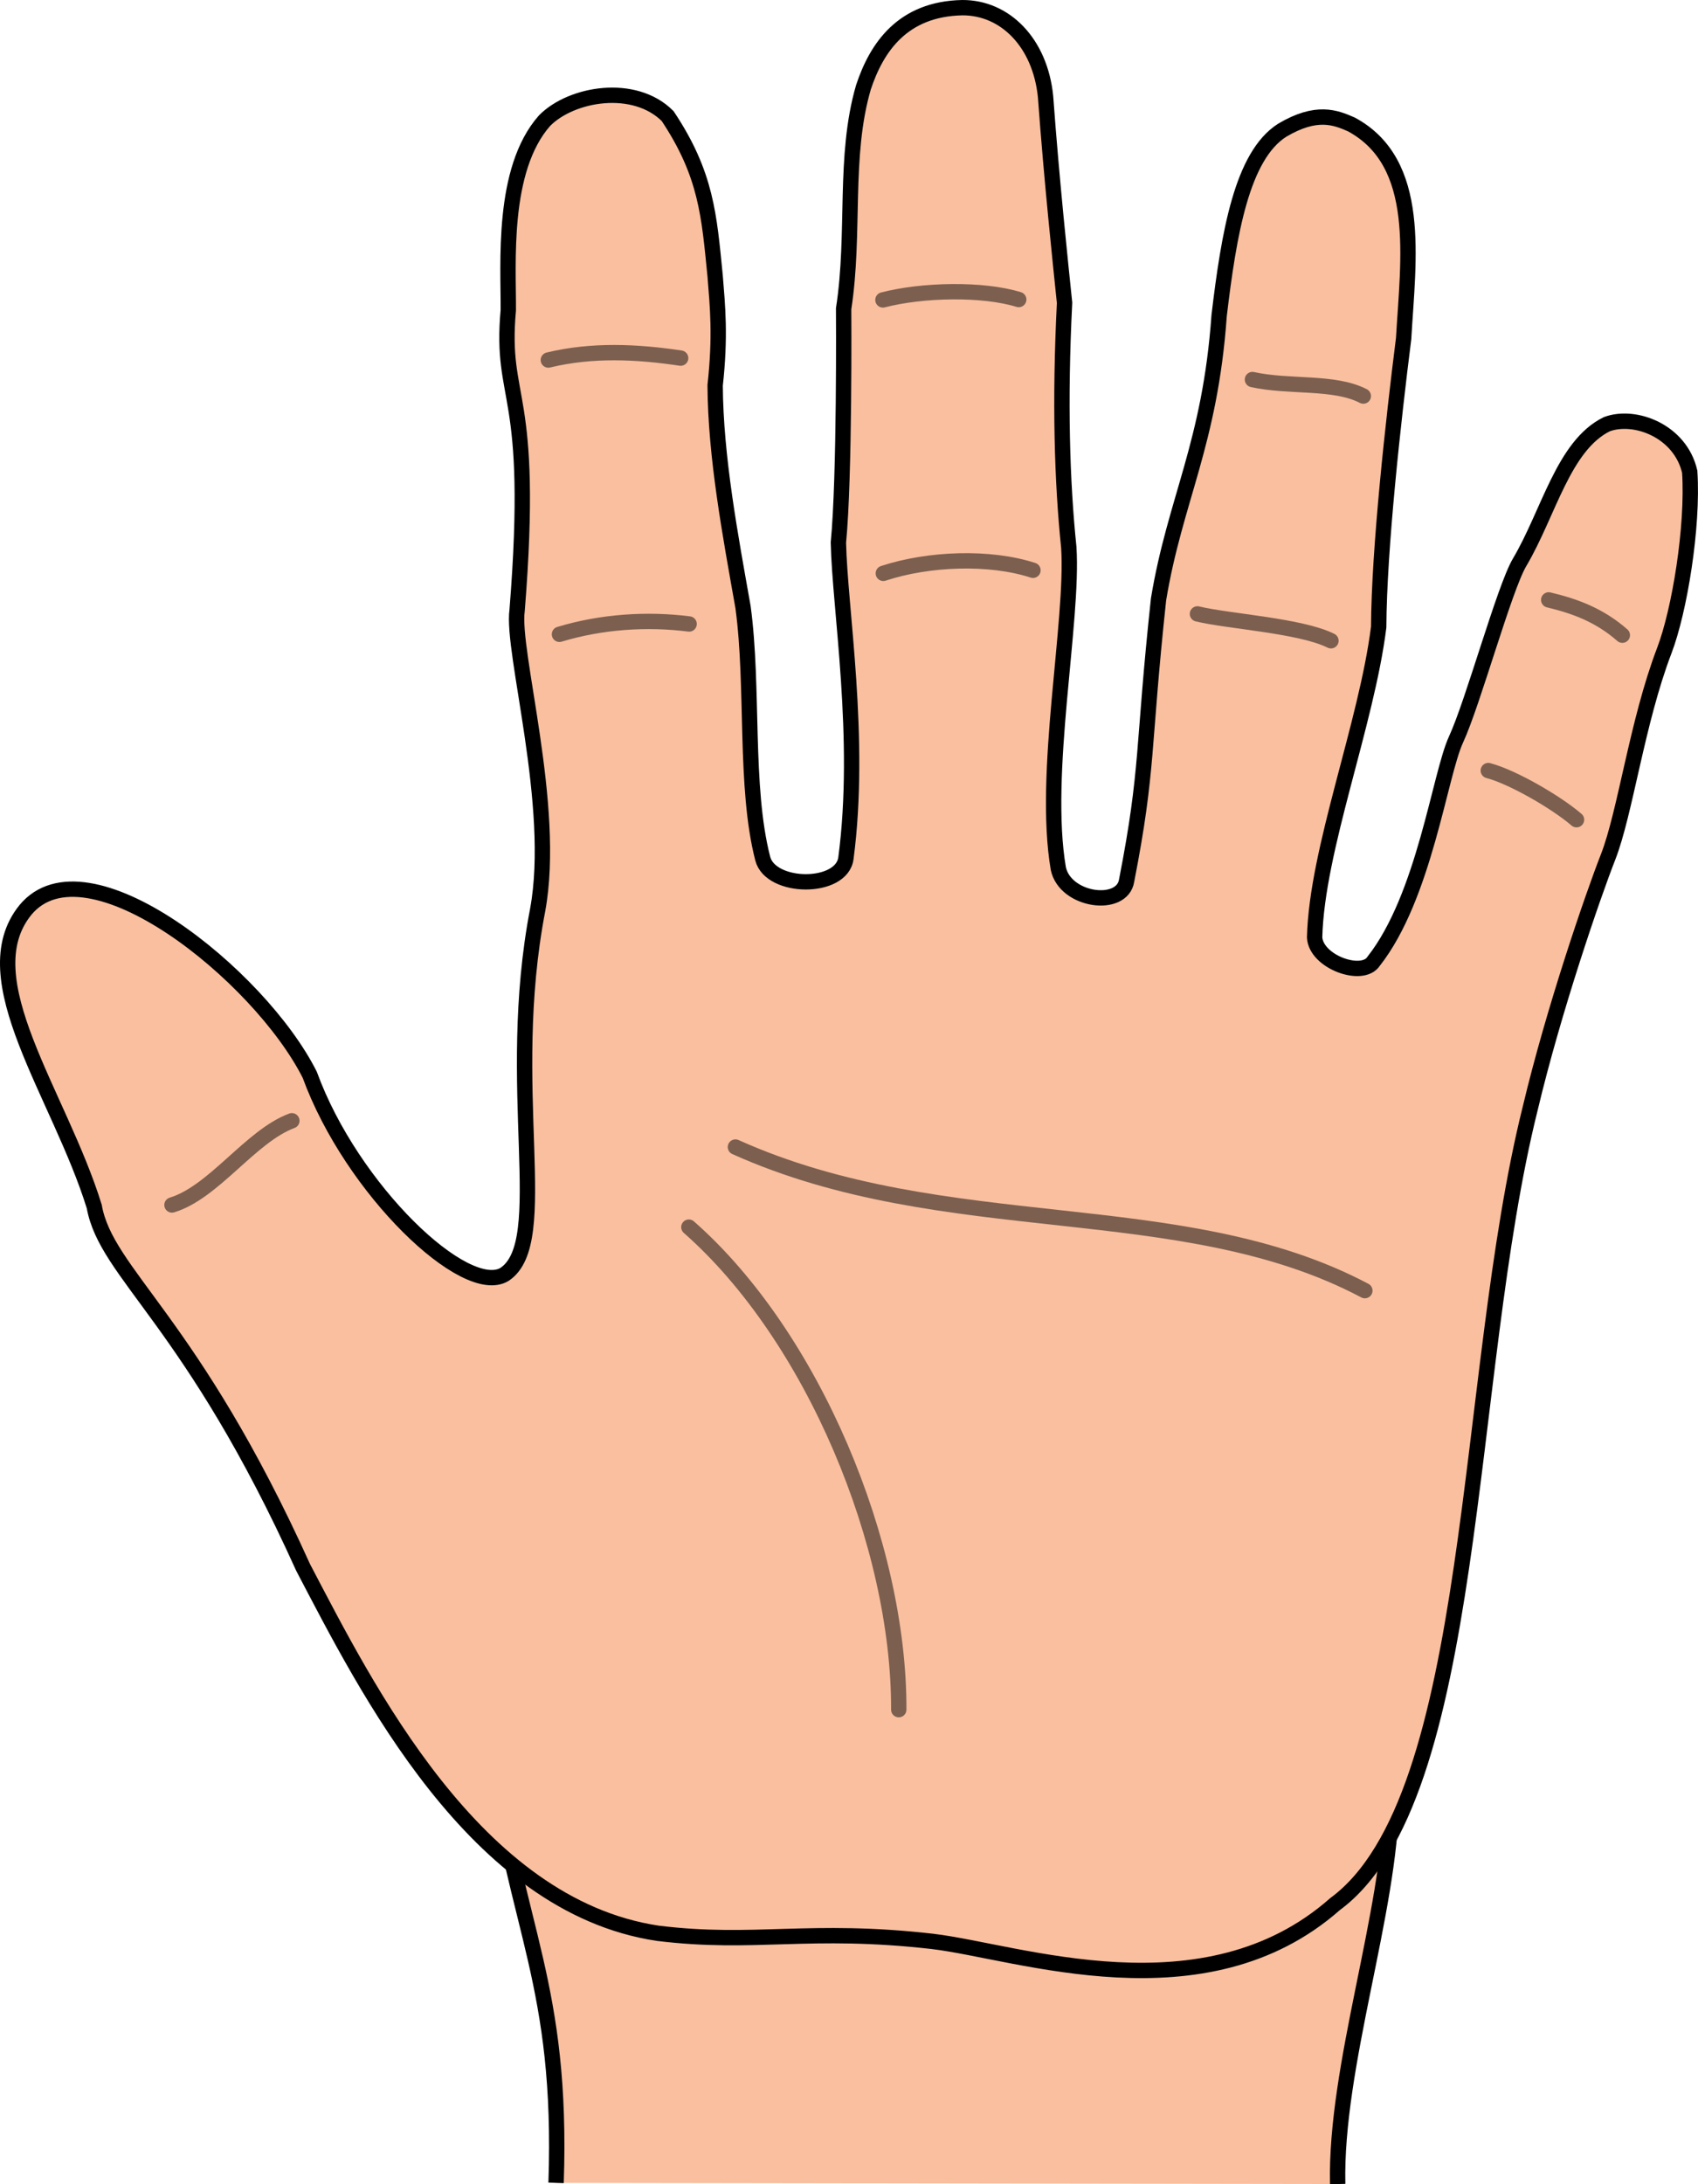 <?xml version="1.0" encoding="UTF-8" standalone="no"?>
<svg
   xmlns:dc="http://purl.org/dc/elements/1.1/"
   xmlns:cc="http://creativecommons.org/ns#"
   xmlns:rdf="http://www.w3.org/1999/02/22-rdf-syntax-ns#"
   xmlns:svg="http://www.w3.org/2000/svg"
   xmlns="http://www.w3.org/2000/svg"
   xmlns:sodipodi="http://sodipodi.sourceforge.net/DTD/sodipodi-0.dtd"
   xmlns:inkscape="http://www.inkscape.org/namespaces/inkscape"
   id="svg2"
   sodipodi:docname="hand.svg"
   viewBox="0 0 320.91 412.729"
   version="1.0"
   inkscape:version="1.0.2-2 (e86c870879, 2021-01-15)"
   width="84.907mm"
   height="109.201mm">
  <defs
     id="defs20" />
  <sodipodi:namedview
     id="namedview21"
     fit-margin-left="0"
     inkscape:zoom="0.85931852"
     borderopacity="1"
     inkscape:current-layer="layer1"
     inkscape:cx="-305.09723"
     inkscape:cy="23.554718"
     inkscape:window-maximized="1"
     showgrid="false"
     fit-margin-right="0"
     bordercolor="#666666"
     inkscape:window-x="-8"
     guidetolerance="10"
     objecttolerance="10"
     inkscape:window-y="-8"
     fit-margin-bottom="0"
     inkscape:window-width="1920"
     inkscape:pageopacity="0"
     inkscape:pageshadow="2"
     pagecolor="#ffffff"
     gridtolerance="10"
     inkscape:window-height="1017"
     fit-margin-top="0"
     inkscape:document-rotation="0"
     units="mm" />
  <g
     id="layer1"
     transform="translate(-28.288,-23.097)">
    <path
       id="pathBras"
       sodipodi:nodetypes="ccccc"
       style="fill:#f9bf9f;fill-rule:evenodd;stroke:#000000;stroke-width:2.9"
       inkscape:connector-curvature="0"
       d="m 281.099,435.794 c -0.5,-22.29 9.938,-51.467 10.163,-72.742 -12.664,-17.861 -49.611,-27.56 -74.887,-27.56 -26.581,2.61 -75.09,4.846 -95.148,18.539 4.569,33.627 13.423,44.05 12.157,81.542" />
    <path
       id="pathContourMain"
       sodipodi:nodetypes="ccccccccccccccccccccccccccccccccccssccssccc"
       style="fill:#f9bf9f;fill-rule:evenodd;stroke:#000000;stroke-width:2.9"
       inkscape:connector-curvature="0"
       d="m 204.595,389.952 c -23.406,-2.675 -33.663,0.718 -52.01,-1.544 C 117.972,383.204 97.508,342.016 85.57,319.269 64.498,272.594 48.392,263.859 46.101,251.087 39.539,229.848 22.595,208.022 33.079,195.061 c 11.52,-13.975 44.262,12.254 53.748,31.126 7.927,21.739 29.479,42.221 36.833,37.706 9.197,-6.162 -0.247,-35.161 6.245,-68.866 3.622,-19.699 -4.996,-48.842 -3.884,-56.63 3.39,-42.422 -3.258,-38.895 -1.67,-56.691 0.062,-8.715 -1.34,-26.526 6.849,-35.805 5.118,-5.191 17.009,-7.154 23.272,-0.866 7.336,11.011 7.836,18.782 8.974,30.229 0.457,5.735 1.037,11.265 0,20.658 0.077,13.546 2.894,28.483 5.267,41.873 2.063,15.176 0.223,33.917 3.723,47.529 1.483,5.831 14.985,5.936 15.728,-0.079 2.984,-22.613 -1.172,-47.221 -1.425,-59.619 1.206,-12.37 0.997,-43.365 0.991,-44.201 2.217,-14.351 -0.078,-28.734 3.746,-41.848 2.501,-7.548 7.409,-14.807 18.677,-15.03 8.093,-0.044 14.715,6.633 15.736,16.792 1.173,16.071 2.869,31.91 3.593,38.98 -0.942,18.72 -0.474,33.817 0.799,46.185 0.915,14.058 -5.041,42.843 -1.976,60.72 1.313,6.158 12.09,7.568 12.909,2.255 4.158,-21.312 2.981,-24.749 6.03,-53.134 3.116,-18.843 9.737,-29.366 11.452,-53.624 1.847,-15.523 4.308,-30.201 11.937,-35.028 6.468,-3.823 10.025,-2.416 13.048,-1.087 13.485,7.266 10.757,25.377 9.884,40.461 -1.948,15.47 -4.642,39.721 -4.714,54.523 -2.301,18.364 -11.71,42.082 -12.108,58.646 0.259,4.629 9.034,7.784 11.15,4.503 9.608,-12.208 12.487,-35.234 15.578,-41.917 3.228,-6.977 9.108,-28.567 12.013,-33.473 5.502,-9.292 8.264,-22.057 16.49,-26.1 5.313,-1.958 13.887,1.281 15.661,8.989 0.676,10.451 -1.933,26.286 -4.809,33.806 -5.142,13.444 -7.358,30.68 -10.634,39.028 -2.847,7.254 -10.277,28.84 -14.709,47.491 -12.648,50.683 -9.684,130.326 -36.88,150.333 -24.692,21.783 -59.874,8.976 -76.018,7.058 z" />
    <path
       id="pathPaumeMilieu"
       sodipodi:nodetypes="cc"
       style="fill:none;stroke:#000000;stroke-width:2.9;stroke-linecap:round;stroke-opacity:0.502"
       inkscape:connector-curvature="0"
       d="m 167.278,239.844 c 39.824,17.912 84.217,8.739 118.96,27.131" />
    <path
       id="pathLigne"
       sodipodi:nodetypes="cc"
       style="fill:none;stroke:#000000;stroke-width:2.9;stroke-linecap:round;stroke-opacity:0.5"
       inkscape:connector-curvature="0"
       d="m 158.478,254.979 c 23.459,20.634 39.784,60.067 39.669,91.176" />
    <path
       id="pathIndexMilieu"
       sodipodi:nodetypes="cc"
       style="fill:none;stroke:#000000;stroke-width:2.9;stroke-linecap:round;stroke-opacity:0.502"
       inkscape:connector-curvature="0"
       d="m 134.021,142.956 c 7.93,-2.398 16.519,-2.969 24.507,-1.952" />
    <path
       id="pathIndexHaut"
       sodipodi:nodetypes="cc"
       style="fill:none;stroke:#000000;stroke-width:2.9;stroke-linecap:round;stroke-opacity:0.502"
       inkscape:connector-curvature="0"
       d="m 131.919,91.127 c 8.31,-2.013 16.798,-1.587 25.009,-0.361" />
    <path
       id="pathMajeurHaut"
       sodipodi:nodetypes="cc"
       style="fill:none;stroke:#000000;stroke-width:2.9;stroke-linecap:round;stroke-opacity:0.502"
       inkscape:connector-curvature="0"
       d="m 195.157,79.771 c 7.415,-1.931 18.859,-2.178 25.665,-0.073" />
    <path
       id="pathMajeurMilieu"
       sodipodi:nodetypes="cc"
       style="fill:none;stroke:#000000;stroke-width:2.9;stroke-linecap:round;stroke-opacity:0.502"
       inkscape:connector-curvature="0"
       d="m 195.23,131.438 c 8.522,-2.816 20.085,-3.248 28.281,-0.581" />
    <path
       id="pathAnnulaireHaut"
       sodipodi:nodetypes="cc"
       style="fill:none;stroke:#000000;stroke-width:2.9;stroke-linecap:round;stroke-opacity:0.502"
       inkscape:connector-curvature="0"
       d="m 264.992,94.817 c 6.916,1.544 15.446,0.26 20.953,3.119" />
    <path
       id="pathAnnulaireMilieu"
       sodipodi:nodetypes="cc"
       style="fill:none;stroke:#000000;stroke-width:2.9;stroke-linecap:round;stroke-opacity:0.502"
       inkscape:connector-curvature="0"
       d="m 254.597,139.1 c 5.785,1.421 19.462,2.191 25.232,5.076" />
    <path
       id="pathAuriculaireMilieu"
       sodipodi:nodetypes="cc"
       style="fill:none;stroke:#000000;stroke-width:2.9;stroke-linecap:round;stroke-opacity:0.502"
       inkscape:connector-curvature="0"
       d="m 309.565,168.704 c 4.611,1.221 12.785,5.948 16.675,9.284" />
    <path
       id="pathAuriculaireMilieu-1"
       sodipodi:nodetypes="cc"
       style="fill:none;stroke:#000000;stroke-width:2.9;stroke-linecap:round;stroke-opacity:0.502"
       inkscape:connector-curvature="0"
       d="m 320.982,136.454 c 5.086,1.206 9.681,2.951 13.917,6.67" />
    <path
       id="pathIndexMilieu-1"
       sodipodi:nodetypes="cc"
       style="fill:none;stroke:#000000;stroke-width:2.9;stroke-linecap:round;stroke-opacity:0.502"
       inkscape:connector-curvature="0"
       d="m 60.79,250.79 c 7.93,-2.398 14.877,-13.029 22.66,-15.913" />
  </g>
</svg>
